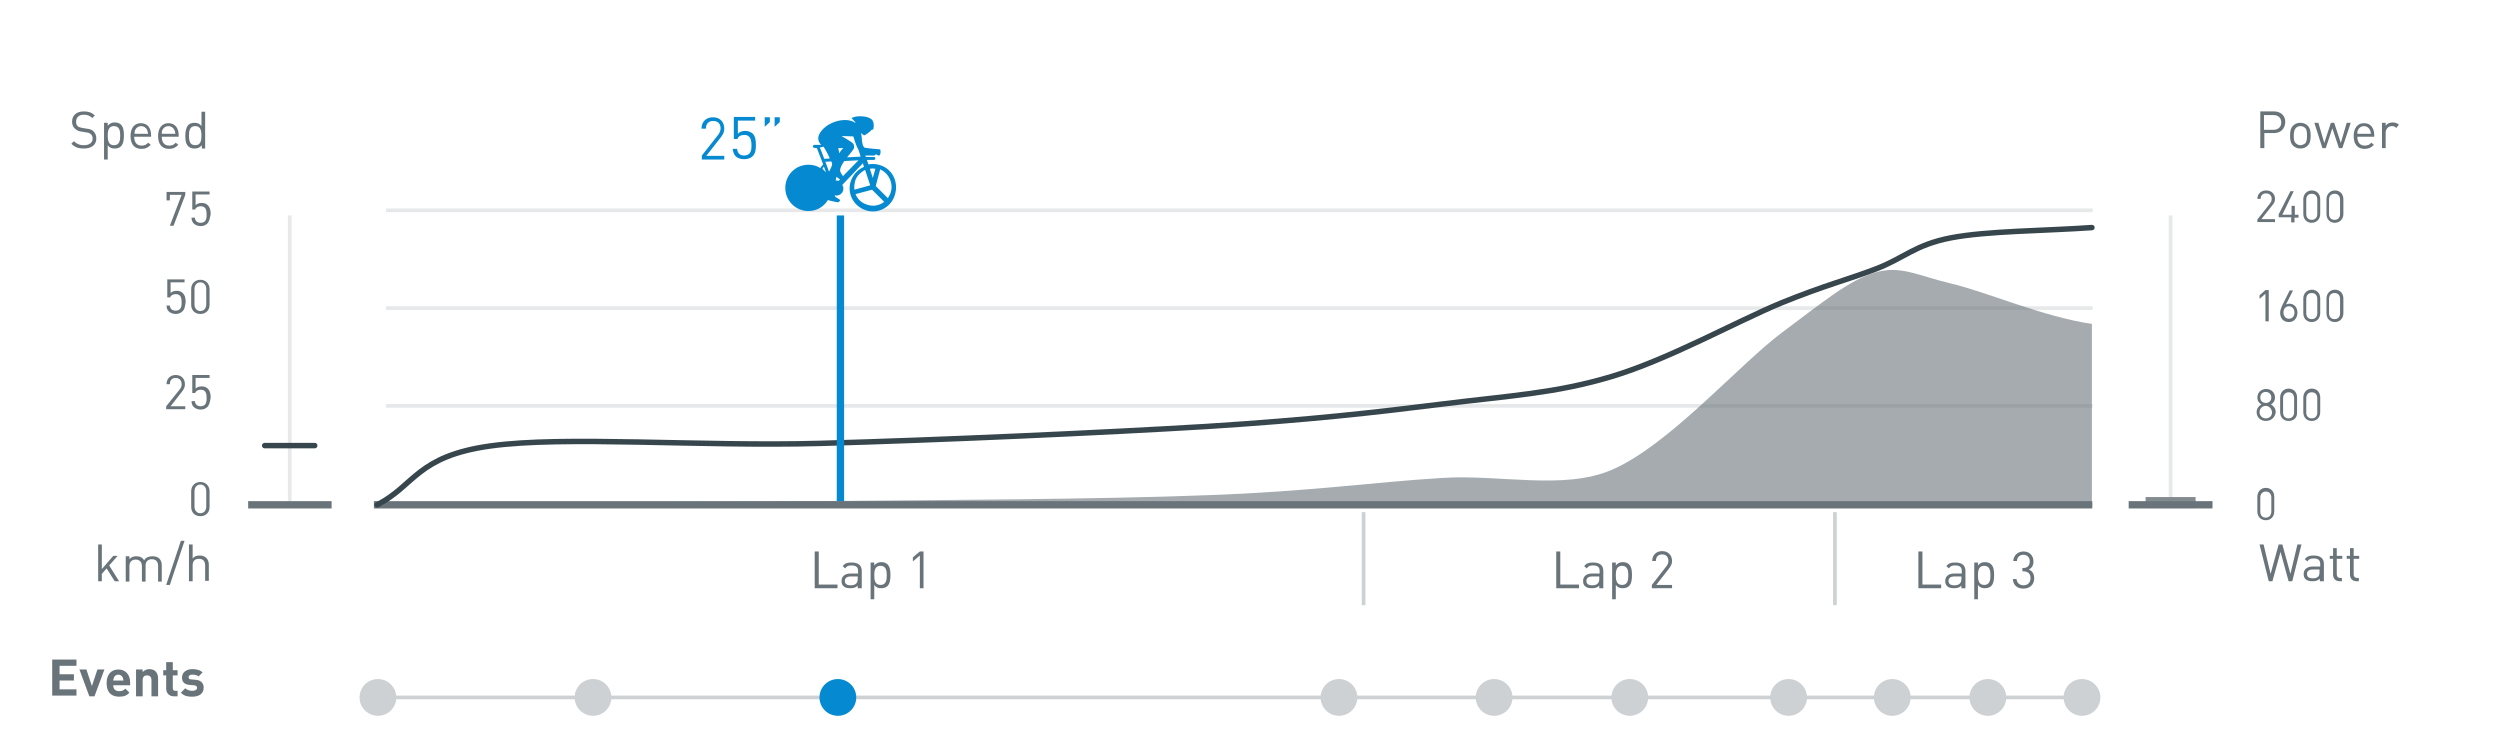 <?xml version="1.0" encoding="utf-8"?>
<!-- Generator: Adobe Illustrator 18.1.0, SVG Export Plug-In . SVG Version: 6.00 Build 0)  -->
<svg version="1.1" xmlns="http://www.w3.org/2000/svg" xmlns:xlink="http://www.w3.org/1999/xlink" x="0px" y="0px"
	 viewBox="0 0 680 200.7" enable-background="new 0 0 680 200.7" xml:space="preserve">
<g id="Layer_1">
	<line fill="none" stroke="#E6E8E9" stroke-miterlimit="10" x1="590.4" y1="136.3" x2="590.4" y2="58.6"/>
	<line fill="none" stroke="#E6E8E9" stroke-miterlimit="10" x1="78.8" y1="136.3" x2="78.8" y2="58.6"/>
	<g id="_x32_">
		<rect x="583.6" y="135.2" fill="#828B90" width="13.6" height="3"/>
		<line fill="none" stroke="#CDD1D3" stroke-miterlimit="10" x1="99.5" y1="189.7" x2="569.7" y2="189.7"/>
		<line fill="none" stroke="#CDD1D3" stroke-miterlimit="10" x1="370.9" y1="139.3" x2="370.9" y2="164.6"/>
		<line fill="none" stroke="#CDD1D3" stroke-miterlimit="10" x1="499.1" y1="139.3" x2="499.1" y2="164.6"/>
		<g>
			
				<line fill="none" stroke="#BBBBBB" stroke-width="0.537" stroke-linejoin="round" stroke-miterlimit="10" x1="105.1" y1="137.2" x2="569.1" y2="137.2"/>
		</g>
		<path fill="none" stroke="#E6E8E9" stroke-linejoin="round" stroke-miterlimit="10" d="M105,110.4h464.2 M105,83.8h464.2
			 M105,57.2h464.2"/>
		
			<line fill="none" stroke="#69747A" stroke-width="2" stroke-linejoin="round" stroke-miterlimit="10" x1="101.7" y1="137.3" x2="569.1" y2="137.3"/>
		
			<line fill="none" stroke="#37464D" stroke-width="1.492" stroke-linecap="round" stroke-linejoin="round" stroke-miterlimit="10" x1="72" y1="121.2" x2="85.6" y2="121.2"/>
		<g>
			
				<path fill="none" stroke="#37464D" stroke-width="1.492" stroke-linecap="round" stroke-linejoin="round" stroke-miterlimit="10" d="
				M102.6,137.3c10.3-5.3,10.7-13.2,30.8-16c20.1-2.8,57.2,0.2,89.7-0.7c32.5-0.9,76.9-2.9,105.1-4.6c28.2-1.8,45.7-3.8,64.1-6.1
				c18.4-2.3,30.8-2.9,46.1-7.5c15.4-4.6,34.2-15.1,46.1-20c11.8-4.8,18-6.3,25.6-9.2c7.7-2.9,10.7-6.6,20.5-8.5
				c9.8-1.9,25.6-1.9,38.4-2.8"/>
			<path opacity="0.6" fill="#69747A" d="M102.6,137.3c7.9-0.1,15.4-0.4,30.8-0.5c20.1-0.2,57.2-0.2,89.7-0.5
				c32.5-0.3,76.9-0.5,105.1-1.6c28.2-1,45.7-3.6,64.1-4.7c15.6-1,33.1,3.4,46.1-2.2c15.4-6.6,34.2-28.2,46.1-37.2
				c11.3-8.4,18.4-14.4,25.6-16.5c6.9-2,11.6,0.9,20.5,3c9.8,2.3,25.2,9.1,38.4,11l0,49"/>
		</g>
		<g>
			<circle fill="#CDD1D3" cx="161.3" cy="189.7" r="5"/>
			<circle fill="#0589D1" cx="227.9" cy="189.7" r="5"/>
			<circle fill="#CDD1D3" cx="364.2" cy="189.7" r="5"/>
			<circle fill="#CDD1D3" cx="406.4" cy="189.7" r="5"/>
			<circle fill="#CDD1D3" cx="443.3" cy="189.7" r="5"/>
			<circle fill="#CDD1D3" cx="486.5" cy="189.7" r="5"/>
			<circle fill="#CDD1D3" cx="566.3" cy="189.7" r="5"/>
			<circle fill="#CDD1D3" cx="540.7" cy="189.7" r="5"/>
			<circle fill="#CDD1D3" cx="102.8" cy="189.7" r="5"/>
			<circle fill="#CDD1D3" cx="514.7" cy="189.7" r="5"/>
		</g>
		<g>
			<line fill="none" stroke="#0589D1" stroke-width="2" stroke-miterlimit="10" x1="228.6" y1="136.3" x2="228.6" y2="58.6"/>
			<path fill="#0589D1" d="M239.9,45.1c-1.2-0.5-2.5-0.6-3.7-0.4l-0.4-1.2h1.9c0.2,0,0.4-0.2,0.4-0.4c0-0.2-0.2-0.4-0.4-0.4h-2.2
				l-0.1-0.4h2.4c0.2,0,0.4-0.2,0.4-0.4c0.1,0,0.1,0,0.1,0.1c0.4,0.2,0.5,0.3,0.8,0.3s0.5-0.8,0.4-1.2c-0.1-0.4,0.1-0.5-0.4-0.5
				s-3.1-0.3-3.8-0.4c-0.6-0.1-0.9-1.6-0.9-2.7c-0.1-1-0.2-1.4-0.2-1.4c0,0.1,0.6,0.6,0.8,0.7c0.2,0.1,1.4-0.8,1.8-1.2
				c0.4-0.4,0.4-0.4,0.4-0.4l0.3,0.1c0,0,0.6-2-0.5-2.9s-3.6-0.9-4.6-0.6c-0.9,0.3-0.8,0.3-0.8,0.3l1.1,1.2l-0.1,0.1
				c0,0-1.2-1-3.7-0.7c-1.7,0.2-4,1.1-5.4,2.8c-1.4,1.7-0.9,2.8-0.6,3.3c0.1,0.2,0.2,0.4,0.5,0.6h-1.9c-0.2,0-0.4,0.2-0.4,0.4v0
				c0,0.2,0.1,0.3,0.3,0.4c0.2,0,0.5,0.1,0.8,0.1l1.7,4.4l-0.8,1c-0.9-0.6-2-0.9-3.2-0.9c-3.5,0-6.3,2.8-6.3,6.3
				c0,3.5,2.8,6.3,6.3,6.3c2.3,0,4.2-1.2,5.3-3c0.4,0.2,2,0.5,2.5,0.6c0.5,0.1,0.7-0.3,0.8-0.5s-0.6-0.5-1.2-0.9
				c-0.1-0.1-0.2-0.3-0.3-0.5c0.2,0,0.3,0.1,0.5,0.1c1.1,0,1.9-0.9,1.9-1.9c0-0.4-0.1-0.7-0.3-1l5.6-5.9l0.3,1
				c-1.5,0.6-2.7,1.8-3.4,3.4c-1.4,3.2,0.2,6.9,3.4,8.2c3.2,1.4,6.9-0.2,8.2-3.4C244.6,50.1,243.1,46.4,239.9,45.1z M229.3,47.9
				c-0.4-0.5-0.8-1.2-0.8-1.5c0-0.7,0.5-1.7,1.1-2.5c0,0,0.1-0.1,0.1-0.1l3.8-0.2L229.3,47.9z M225.7,43.1l-1.5,0.1l-1.2-3.1
				c0.2,0,0.6-0.1,1-0.2C224.6,40.8,225.3,42.1,225.7,43.1z M224.5,44l1.6-0.1c0.1,0.2,0.2,0.4,0.2,0.5c0.2,0.6-0.4,1.4-0.8,2.3
				L224.5,44z M227.4,49.1c0,0-0.1,0-0.1,0c0.1-0.3,0.1-0.6,0.2-1c0.3,0.2,0.7,0.5,1,0.7l-0.4,0.4C227.8,49.1,227.6,49.1,227.4,49.1
				z M232.1,37.1c0,0,0.7,2.4,1.3,3.5c0.1,0.1,0.2,0.3,0.2,0.4l0.5,1.6l-3.7,0.2c0.8-1,1.9-2.2,1.9-2.6c0-0.6,0-1-0.4-1.3
				c-0.4-0.4-3-1.9-3-1.9S232,37.1,232.1,37.1z M229.4,40.3c0,0-0.6,0.4-1.1,1.4c-0.1-0.5-0.2-1-0.3-1.4
				C229.1,40.3,229.4,40.3,229.4,40.3z M223.7,45.9l0.4-0.6l0.6,1.6C224.4,46.6,224.1,46.3,223.7,45.9z M238.1,45.9l-0.7,2.5
				l-0.8-2.5C237.1,45.8,237.6,45.8,238.1,45.9z M232.7,48.9c0.5-1.2,1.5-2.1,2.6-2.7l1.4,4.2l-4.3,1.2
				C232.3,50.7,232.4,49.8,232.7,48.9z M235.4,55.5c-1.3-0.5-2.2-1.5-2.7-2.7l4.5-1.2l3.3,3.3C239.1,56,237.2,56.3,235.4,55.5z
				 M242.1,52.8c-0.2,0.4-0.4,0.8-0.6,1.1l-3.3-3.3l0,0l0,0l1.2-4.5c0,0,0,0,0.1,0C242,47.3,243.2,50.3,242.1,52.8z"/>
			<g>
				<path fill="#0589D1" d="M190.9,43.3v-1l4.5-5.7c0.4-0.6,0.6-1.1,0.6-1.7c0-1.2-0.7-2-2-2c-1.1,0-2,0.6-2,2.1h-1.2
					c0-1.8,1.2-3.1,3.1-3.1c1.9,0,3.1,1.2,3.1,3.1c0,0.9-0.3,1.5-0.9,2.3l-4,5.1h4.9v1H190.9z"/>
				<path fill="#0589D1" d="M204.7,42.5c-0.5,0.5-1.3,0.8-2.3,0.8c-1,0-1.8-0.3-2.3-0.8c-0.5-0.5-0.7-1.2-0.8-2h1.2
					c0.1,1.1,0.7,1.8,1.9,1.8c0.6,0,1.1-0.2,1.4-0.5c0.6-0.6,0.6-1.5,0.6-2.3c0-1.4-0.3-2.8-1.9-2.8c-1,0-1.7,0.4-1.9,1.1h-1v-6h5.8
					v1h-4.7v3.6c0.4-0.5,1.2-0.8,2-0.8c0.8,0,1.5,0.3,2,0.7c0.8,0.8,0.9,2,0.9,3.1C205.6,40.7,205.5,41.7,204.7,42.5z"/>
				<path fill="#0589D1" d="M208,34.5v-2.6h1.4v1.3L208,34.5z M210.7,34.5v-2.6h1.4v1.3L210.7,34.5z"/>
			</g>
		</g>
	</g>
</g>
<g id="Layer_2">
	<g>
		<g>
			<path fill="#69747A" d="M49.6,84.7c-0.4,0.4-1,0.7-1.8,0.7c-0.8,0-1.5-0.3-1.9-0.7c-0.4-0.4-0.6-0.9-0.6-1.6h0.9
				c0.1,0.9,0.6,1.4,1.6,1.4c0.5,0,0.9-0.2,1.1-0.4c0.5-0.5,0.5-1.2,0.5-1.9c0-1.1-0.2-2.2-1.6-2.2c-0.8,0-1.4,0.4-1.5,0.9h-0.8
				v-4.9h4.7v0.8h-3.8v2.9c0.4-0.4,0.9-0.6,1.7-0.6c0.7,0,1.2,0.2,1.6,0.6c0.7,0.7,0.8,1.6,0.8,2.5C50.3,83.2,50.3,84.1,49.6,84.7z"
				/>
			<path fill="#69747A" d="M54.5,85.4c-1.5,0-2.5-1-2.5-2.5v-4.3c0-1.5,1.1-2.5,2.5-2.5c1.4,0,2.5,1,2.5,2.5v4.3
				C57,84.4,56,85.4,54.5,85.4z M56.1,78.6c0-1-0.6-1.8-1.6-1.8s-1.6,0.8-1.6,1.8v4.2c0,1,0.6,1.8,1.6,1.8s1.6-0.8,1.6-1.8V78.6z"/>
		</g>
		<g>
			<path fill="#69747A" d="M45.2,111.3v-0.8l3.7-4.6c0.4-0.5,0.5-0.9,0.5-1.4c0-1-0.6-1.7-1.6-1.7c-0.9,0-1.6,0.5-1.6,1.7h-0.9
				c0-1.5,1-2.5,2.5-2.5c1.5,0,2.5,1,2.5,2.5c0,0.7-0.2,1.2-0.7,1.9l-3.2,4.1h4v0.8H45.2z"/>
			<path fill="#69747A" d="M56.4,110.7c-0.4,0.4-1,0.7-1.8,0.7c-0.8,0-1.5-0.3-1.9-0.7c-0.4-0.4-0.6-0.9-0.6-1.6H53
				c0.1,0.9,0.6,1.4,1.6,1.4c0.5,0,0.9-0.2,1.1-0.4c0.5-0.5,0.5-1.2,0.5-1.9c0-1.1-0.2-2.2-1.6-2.2c-0.8,0-1.4,0.4-1.5,0.9h-0.8
				v-4.9h4.7v0.8h-3.8v2.9c0.4-0.4,0.9-0.6,1.7-0.6c0.7,0,1.2,0.2,1.6,0.6c0.7,0.7,0.8,1.6,0.8,2.5C57.1,109.2,57,110.1,56.4,110.7z
				"/>
		</g>
		<g>
			<path fill="#69747A" d="M54.5,140.4c-1.5,0-2.5-1-2.5-2.5v-4.3c0-1.5,1.1-2.5,2.5-2.5c1.4,0,2.5,1,2.5,2.5v4.3
				C57,139.4,56,140.4,54.5,140.4z M56.1,133.6c0-1-0.6-1.8-1.6-1.8c-1,0-1.6,0.8-1.6,1.8v4.2c0,1,0.6,1.8,1.6,1.8
				c1,0,1.6-0.8,1.6-1.8V133.6z"/>
		</g>
		<g>
			<path fill="#69747A" d="M616.2,87.5v-7.6l-1.6,1.4v-1l1.6-1.4h0.9v8.5H616.2z"/>
			<path fill="#69747A" d="M622.6,87.6c-1.5,0-2.4-1-2.4-2.5c0-0.6,0.2-1.2,0.5-1.9l2.1-4.2h0.9l-1.9,3.8c0.3-0.1,0.6-0.2,0.9-0.2
				c1.3,0,2.2,1,2.2,2.4C624.9,86.5,624,87.6,622.6,87.6z M622.6,83.3c-0.9,0-1.5,0.7-1.5,1.7c0,1,0.6,1.7,1.5,1.7s1.5-0.7,1.5-1.7
				C624.1,84.1,623.5,83.3,622.6,83.3z"/>
			<path fill="#69747A" d="M628.8,87.6c-1.3,0-2.3-0.9-2.3-2.4v-4c0-1.4,1-2.4,2.3-2.4c1.3,0,2.3,0.9,2.3,2.4v4
				C631.1,86.6,630.1,87.6,628.8,87.6z M630.3,81.3c0-0.9-0.5-1.6-1.5-1.6s-1.5,0.7-1.5,1.6v3.9c0,0.9,0.5,1.6,1.5,1.6
				s1.5-0.7,1.5-1.6V81.3z"/>
			<path fill="#69747A" d="M635.1,87.6c-1.3,0-2.3-0.9-2.3-2.4v-4c0-1.4,1-2.4,2.3-2.4c1.3,0,2.3,0.9,2.3,2.4v4
				C637.4,86.6,636.4,87.6,635.1,87.6z M636.5,81.3c0-0.9-0.5-1.6-1.5-1.6s-1.5,0.7-1.5,1.6v3.9c0,0.9,0.5,1.6,1.5,1.6
				s1.5-0.7,1.5-1.6V81.3z"/>
		</g>
		<g>
			<path fill="#69747A" d="M616.3,114.5c-1.4,0-2.5-1-2.5-2.4c0-1,0.6-1.7,1.3-2.1c-0.7-0.4-1.1-1-1.1-1.9c0-1.3,1-2.3,2.4-2.3
				c1.4,0,2.4,1,2.4,2.3c0,0.9-0.4,1.5-1.1,1.9c0.7,0.4,1.3,1.1,1.3,2.1C618.8,113.6,617.7,114.5,616.3,114.5z M616.3,110.4
				c-0.9,0-1.7,0.7-1.7,1.7c0,0.9,0.7,1.7,1.7,1.7s1.7-0.7,1.7-1.7C617.9,111.2,617.2,110.4,616.3,110.4z M616.3,106.6
				c-0.9,0-1.5,0.6-1.5,1.5c0,0.9,0.6,1.5,1.5,1.5c0.9,0,1.5-0.6,1.5-1.5C617.8,107.3,617.2,106.6,616.3,106.6z"/>
			<path fill="#69747A" d="M622.5,114.5c-1.3,0-2.3-0.9-2.3-2.4v-4c0-1.4,1-2.4,2.3-2.4c1.3,0,2.3,0.9,2.3,2.4v4
				C624.9,113.6,623.9,114.5,622.5,114.5z M624,108.3c0-0.9-0.5-1.6-1.5-1.6c-0.9,0-1.5,0.7-1.5,1.6v3.9c0,0.9,0.5,1.6,1.5,1.6
				c0.9,0,1.5-0.7,1.5-1.6V108.3z"/>
			<path fill="#69747A" d="M628.8,114.5c-1.3,0-2.3-0.9-2.3-2.4v-4c0-1.4,1-2.4,2.3-2.4c1.3,0,2.3,0.9,2.3,2.4v4
				C631.1,113.6,630.1,114.5,628.8,114.5z M630.3,108.3c0-0.9-0.5-1.6-1.5-1.6s-1.5,0.7-1.5,1.6v3.9c0,0.9,0.5,1.6,1.5,1.6
				s1.5-0.7,1.5-1.6V108.3z"/>
		</g>
		<g>
			<path fill="#69747A" d="M616.3,141.5c-1.3,0-2.3-0.9-2.3-2.4v-4c0-1.4,1-2.4,2.3-2.4c1.3,0,2.3,0.9,2.3,2.4v4
				C618.6,140.6,617.6,141.5,616.3,141.5z M617.8,135.3c0-0.9-0.5-1.6-1.5-1.6c-0.9,0-1.5,0.7-1.5,1.6v3.9c0,0.9,0.5,1.6,1.5,1.6
				c0.9,0,1.5-0.7,1.5-1.6V135.3z"/>
		</g>
		<g>
			<path fill="#69747A" d="M221.6,160v-10h1.1v9h5.1v1H221.6z"/>
			<path fill="#69747A" d="M233.3,160v-0.7c-0.5,0.5-1.1,0.7-2,0.7c-1,0-1.5-0.2-1.9-0.6c-0.4-0.3-0.5-0.9-0.5-1.4
				c0-1.2,0.9-2,2.4-2h2.1v-0.7c0-1-0.5-1.5-1.8-1.5c-0.9,0-1.3,0.2-1.7,0.8l-0.7-0.6c0.6-0.8,1.3-1,2.4-1c1.9,0,2.8,0.8,2.8,2.3
				v4.7H233.3z M233.3,156.8h-1.9c-1,0-1.6,0.4-1.6,1.2c0,0.8,0.5,1.2,1.6,1.2c0.6,0,1.1-0.1,1.5-0.5c0.2-0.2,0.4-0.6,0.4-1.2V156.8
				z"/>
			<path fill="#69747A" d="M241.4,159.4c-0.4,0.4-1,0.6-1.7,0.6c-0.8,0-1.4-0.2-1.9-0.9v3.9h-1v-10h1v0.8c0.6-0.7,1.2-0.9,1.9-0.9
				c0.7,0,1.3,0.2,1.7,0.6c0.7,0.7,0.8,1.8,0.8,2.9S242.1,158.7,241.4,159.4z M239.5,153.9c-1.5,0-1.7,1.3-1.7,2.6s0.2,2.6,1.7,2.6
				c1.5,0,1.7-1.3,1.7-2.6S241,153.9,239.5,153.9z"/>
			<path fill="#69747A" d="M250.2,160v-8.9l-1.9,1.6v-1.1l1.9-1.6h1v10H250.2z"/>
		</g>
		<g>
			<path fill="#69747A" d="M423.3,160v-10h1.1v9h5.1v1H423.3z"/>
			<path fill="#69747A" d="M435,160v-0.7c-0.5,0.5-1.1,0.7-2,0.7c-1,0-1.5-0.2-1.9-0.6c-0.4-0.3-0.5-0.9-0.5-1.4c0-1.2,0.9-2,2.4-2
				h2.1v-0.7c0-1-0.5-1.5-1.8-1.5c-0.9,0-1.3,0.2-1.7,0.8l-0.7-0.6c0.6-0.8,1.3-1,2.4-1c1.9,0,2.8,0.8,2.8,2.3v4.7H435z M435,156.8
				h-1.9c-1,0-1.6,0.4-1.6,1.2c0,0.8,0.5,1.2,1.6,1.2c0.6,0,1.1-0.1,1.5-0.5c0.2-0.2,0.4-0.6,0.4-1.2V156.8z"/>
			<path fill="#69747A" d="M443.1,159.4c-0.4,0.4-1,0.6-1.7,0.6c-0.8,0-1.4-0.2-1.9-0.9v3.9h-1v-10h1v0.8c0.6-0.7,1.2-0.9,1.9-0.9
				c0.7,0,1.3,0.2,1.7,0.6c0.7,0.7,0.8,1.8,0.8,2.9S443.8,158.7,443.1,159.4z M441.2,153.9c-1.5,0-1.7,1.3-1.7,2.6s0.2,2.6,1.7,2.6
				c1.5,0,1.7-1.3,1.7-2.6S442.7,153.9,441.2,153.9z"/>
			<path fill="#69747A" d="M449.3,160v-0.9l3.9-5c0.4-0.5,0.6-0.9,0.6-1.5c0-1.1-0.6-1.8-1.7-1.8c-0.9,0-1.7,0.5-1.7,1.8h-1
				c0-1.6,1.1-2.7,2.7-2.7c1.6,0,2.7,1.1,2.7,2.7c0,0.8-0.3,1.3-0.8,2l-3.5,4.5h4.3v0.9H449.3z"/>
		</g>
		<g>
			<path fill="#69747A" d="M521.8,160v-10h1.1v9h5.1v1H521.8z"/>
			<path fill="#69747A" d="M533.5,160v-0.7c-0.5,0.5-1.1,0.7-2,0.7c-1,0-1.5-0.2-1.9-0.6c-0.4-0.3-0.5-0.9-0.5-1.4
				c0-1.2,0.9-2,2.4-2h2.1v-0.7c0-1-0.5-1.5-1.8-1.5c-0.9,0-1.3,0.2-1.7,0.8l-0.7-0.6c0.6-0.8,1.3-1,2.4-1c1.9,0,2.8,0.8,2.8,2.3
				v4.7H533.5z M533.5,156.8h-1.9c-1,0-1.6,0.4-1.6,1.2c0,0.8,0.5,1.2,1.6,1.2c0.6,0,1.1-0.1,1.5-0.5c0.2-0.2,0.4-0.6,0.4-1.2V156.8
				z"/>
			<path fill="#69747A" d="M541.6,159.4c-0.4,0.4-1,0.6-1.7,0.6c-0.8,0-1.4-0.2-1.9-0.9v3.9h-1v-10h1v0.8c0.6-0.7,1.2-0.9,1.9-0.9
				c0.7,0,1.3,0.2,1.7,0.6c0.7,0.7,0.8,1.8,0.8,2.9S542.3,158.7,541.6,159.4z M539.7,153.9c-1.5,0-1.7,1.3-1.7,2.6s0.2,2.6,1.7,2.6
				c1.5,0,1.7-1.3,1.7-2.6S541.2,153.9,539.7,153.9z"/>
			<path fill="#69747A" d="M550.4,160.1c-1.6,0-2.8-0.8-2.9-2.6h1c0.1,1.2,1,1.7,1.9,1.7c1.1,0,1.9-0.7,1.9-1.9c0-1.2-0.6-1.9-2-1.9
				h-0.2v-0.9h0.2c1.2,0,1.8-0.7,1.8-1.8c0-1.2-0.8-1.8-1.7-1.8c-1.1,0-1.7,0.6-1.8,1.7h-1c0.1-1.6,1.3-2.6,2.8-2.6
				c1.6,0,2.7,1.1,2.7,2.7c0,1.1-0.4,1.8-1.3,2.2c1,0.4,1.5,1.2,1.5,2.4C553.3,159.1,552,160.1,550.4,160.1z"/>
		</g>
		<g>
			<path fill="#69747A" d="M614,60.5v-0.8l3.4-4.3c0.3-0.4,0.5-0.8,0.5-1.3c0-0.9-0.6-1.5-1.5-1.5c-0.8,0-1.5,0.4-1.5,1.5H614
				c0-1.3,0.9-2.3,2.4-2.3c1.4,0,2.4,0.9,2.4,2.3c0,0.7-0.2,1.1-0.7,1.7l-3,3.8h3.7v0.8H614z"/>
			<path fill="#69747A" d="M624.1,59.1v1.4h-0.9v-1.4h-3.4v-0.8L623,52h0.9l-3.1,6.4h2.5v-2.4h0.9v2.4h1v0.8H624.1z"/>
			<path fill="#69747A" d="M628.8,60.6c-1.3,0-2.3-0.9-2.3-2.4v-4c0-1.4,1-2.4,2.3-2.4c1.3,0,2.3,0.9,2.3,2.4v4
				C631.1,59.6,630.1,60.6,628.8,60.6z M630.3,54.3c0-0.9-0.5-1.6-1.5-1.6s-1.5,0.7-1.5,1.6v3.9c0,0.9,0.5,1.6,1.5,1.6
				s1.5-0.7,1.5-1.6V54.3z"/>
			<path fill="#69747A" d="M635.1,60.6c-1.3,0-2.3-0.9-2.3-2.4v-4c0-1.4,1-2.4,2.3-2.4c1.3,0,2.3,0.9,2.3,2.4v4
				C637.4,59.6,636.4,60.6,635.1,60.6z M636.5,54.3c0-0.9-0.5-1.6-1.5-1.6s-1.5,0.7-1.5,1.6v3.9c0,0.9,0.5,1.6,1.5,1.6
				s1.5-0.7,1.5-1.6V54.3z"/>
		</g>
		<g>
			<path fill="#69747A" d="M47.2,61.4h-1l3.2-8.4h-3.2v1.5h-0.9v-2.3h5.1v0.8L47.2,61.4z"/>
			<path fill="#69747A" d="M56.4,60.8c-0.4,0.4-1,0.7-1.8,0.7c-0.8,0-1.5-0.3-1.9-0.7c-0.4-0.4-0.6-0.9-0.6-1.6H53
				c0.1,0.9,0.6,1.4,1.6,1.4c0.5,0,0.9-0.2,1.1-0.4c0.5-0.5,0.5-1.2,0.5-1.9c0-1.1-0.2-2.2-1.6-2.2c-0.8,0-1.4,0.4-1.5,0.9h-0.8
				v-4.9h4.7v0.8h-3.8v2.9c0.4-0.4,0.9-0.6,1.7-0.6c0.7,0,1.2,0.2,1.6,0.6c0.7,0.7,0.8,1.6,0.8,2.5C57.1,59.2,57,60.1,56.4,60.8z"/>
		</g>
		<g>
			<path fill="#69747A" d="M623.5,158.1h-1l-2.2-8l-2.2,8h-1l-2.5-10h1.1l1.9,8l2.2-8h1l2.2,8l1.9-8h1.1L623.5,158.1z"/>
			<path fill="#69747A" d="M631,158.1v-0.7c-0.5,0.5-1.1,0.7-2,0.7c-1,0-1.5-0.2-1.9-0.6c-0.4-0.3-0.5-0.9-0.5-1.4
				c0-1.2,0.9-2,2.4-2h2.1v-0.7c0-1-0.5-1.5-1.8-1.5c-0.9,0-1.3,0.2-1.7,0.8l-0.7-0.6c0.6-0.8,1.3-1,2.4-1c1.9,0,2.8,0.8,2.8,2.3
				v4.7H631z M631,154.9h-1.9c-1,0-1.6,0.4-1.6,1.2c0,0.8,0.5,1.2,1.6,1.2c0.6,0,1.1-0.1,1.5-0.5c0.2-0.2,0.3-0.6,0.3-1.2V154.9z"/>
			<path fill="#69747A" d="M636.4,158.1c-1.2,0-1.8-0.8-1.8-1.8v-4.3h-0.9v-0.8h0.9v-2.1h1v2.1h1.5v0.8h-1.5v4.2c0,0.6,0.3,1,0.9,1
				h0.5v0.9H636.4z"/>
			<path fill="#69747A" d="M641,158.1c-1.2,0-1.8-0.8-1.8-1.8v-4.3h-0.9v-0.8h0.9v-2.1h1v2.1h1.5v0.8h-1.5v4.2c0,0.6,0.3,1,0.9,1
				h0.5v0.9H641z"/>
		</g>
		<g>
			<path fill="#69747A" d="M618.5,36.2h-2.6v4.1h-1.1v-10h3.7c1.8,0,3.1,1.1,3.1,2.9C621.5,35.1,620.3,36.2,618.5,36.2z M618.4,31.3
				h-2.6v4h2.6c1.2,0,2.1-0.7,2.1-2C620.5,32,619.6,31.3,618.4,31.3z"/>
			<path fill="#69747A" d="M627.7,39.6c-0.5,0.5-1.1,0.8-2,0.8c-0.8,0-1.5-0.3-2-0.8c-0.7-0.7-0.8-1.7-0.8-2.7s0.1-2,0.8-2.7
				c0.5-0.5,1.1-0.8,2-0.8c0.8,0,1.5,0.3,2,0.8c0.7,0.7,0.8,1.7,0.8,2.7S628.4,38.9,627.7,39.6z M627,34.8c-0.3-0.3-0.8-0.5-1.3-0.5
				s-0.9,0.2-1.2,0.5c-0.5,0.5-0.6,1.3-0.6,2.1c0,0.8,0,1.6,0.6,2.1c0.3,0.3,0.8,0.5,1.2,0.5s0.9-0.2,1.3-0.5
				c0.5-0.5,0.5-1.4,0.5-2.1C627.5,36.1,627.5,35.3,627,34.8z"/>
			<path fill="#69747A" d="M637.1,40.3h-0.9l-1.8-5.4l-1.8,5.4h-0.9l-2.2-6.9h1.1l1.6,5.5l1.8-5.5h0.9l1.8,5.5l1.6-5.5h1.1
				L637.1,40.3z"/>
			<path fill="#69747A" d="M641.2,37.2c0,1.5,0.7,2.4,2,2.4c0.8,0,1.3-0.2,1.8-0.8l0.7,0.6c-0.7,0.7-1.4,1.1-2.5,1.1
				c-1.8,0-3-1.1-3-3.5c0-2.2,1.1-3.5,2.8-3.5c1.8,0,2.8,1.3,2.8,3.3v0.4H641.2z M644.6,35.3c-0.3-0.6-0.9-1-1.6-1
				c-0.7,0-1.3,0.4-1.6,1c-0.2,0.4-0.2,0.6-0.2,1.1h3.7C644.8,35.9,644.8,35.6,644.6,35.3z"/>
			<path fill="#69747A" d="M651.8,34.8c-0.4-0.4-0.7-0.5-1.2-0.5c-1,0-1.7,0.8-1.7,1.8v4.2h-1v-6.9h1v0.8c0.4-0.6,1.1-0.9,1.9-0.9
				c0.7,0,1.2,0.2,1.7,0.6L651.8,34.8z"/>
		</g>
		<g>
			<path fill="#69747A" d="M31.2,158.1l-2.2-3.5l-1.3,1.5v2h-1v-10h1v6.7l3.1-3.6H32l-2.3,2.6l2.7,4.3H31.2z"/>
			<path fill="#69747A" d="M43,158.1v-4.2c0-1.2-0.7-1.8-1.7-1.8c-1,0-1.7,0.6-1.7,1.7v4.4h-1v-4.2c0-1.2-0.7-1.8-1.7-1.8
				s-1.7,0.6-1.7,1.8v4.2h-1v-6.9h1v0.8c0.5-0.6,1.2-0.8,1.9-0.8c1,0,1.7,0.4,2.1,1.1c0.5-0.8,1.3-1.1,2.3-1.1
				c0.7,0,1.4,0.2,1.8,0.6c0.5,0.5,0.7,1.1,0.7,1.9v4.4H43z"/>
			<path fill="#69747A" d="M46.2,159.1h-1l4-12h1L46.2,159.1z"/>
			<path fill="#69747A" d="M55.8,158.1v-4.3c0-1.2-0.6-1.8-1.7-1.8s-1.7,0.6-1.7,1.8v4.3h-1v-10h1v3.8c0.5-0.6,1.1-0.8,1.9-0.8
				c1.6,0,2.5,1,2.5,2.5v4.4H55.8z"/>
		</g>
		<g>
			<path fill="#69747A" d="M22.8,40.4c-1.5,0-2.5-0.4-3.4-1.3l0.7-0.7c0.8,0.8,1.6,1.1,2.7,1.1c1.5,0,2.4-0.7,2.4-1.8
				c0-0.5-0.2-1-0.5-1.2c-0.3-0.3-0.6-0.4-1.3-0.5l-1.2-0.2c-0.8-0.1-1.4-0.4-1.8-0.8c-0.5-0.4-0.8-1.1-0.8-1.9
				c0-1.7,1.2-2.8,3.2-2.8c1.3,0,2.1,0.3,3,1.1l-0.7,0.7c-0.6-0.6-1.3-0.9-2.3-0.9c-1.3,0-2.1,0.7-2.1,1.9c0,0.5,0.1,0.9,0.4,1.2
				c0.3,0.3,0.8,0.4,1.3,0.5l1.2,0.2c0.9,0.1,1.4,0.3,1.8,0.7c0.5,0.5,0.8,1.1,0.8,2C26.2,39.4,24.9,40.4,22.8,40.4z"/>
			<path fill="#69747A" d="M32.9,39.8c-0.4,0.4-1,0.6-1.7,0.6c-0.8,0-1.4-0.2-1.9-0.9v3.9h-1v-10h1v0.8c0.6-0.7,1.2-0.9,1.9-0.9
				c0.7,0,1.3,0.2,1.7,0.6c0.7,0.7,0.8,1.8,0.8,2.9S33.6,39.1,32.9,39.8z M31,34.3c-1.5,0-1.7,1.3-1.7,2.6s0.2,2.6,1.7,2.6
				c1.5,0,1.7-1.3,1.7-2.6S32.5,34.3,31,34.3z"/>
			<path fill="#69747A" d="M36.5,37.2c0,1.5,0.7,2.4,2,2.4c0.8,0,1.3-0.2,1.8-0.8l0.7,0.6c-0.7,0.7-1.4,1.1-2.5,1.1
				c-1.8,0-3-1.1-3-3.5c0-2.2,1.1-3.5,2.8-3.5c1.8,0,2.8,1.3,2.8,3.3v0.4H36.5z M40,35.3c-0.3-0.6-0.9-1-1.6-1c-0.7,0-1.3,0.4-1.6,1
				c-0.2,0.4-0.2,0.6-0.2,1.1h3.7C40.2,35.9,40.1,35.6,40,35.3z"/>
			<path fill="#69747A" d="M44,37.2c0,1.5,0.7,2.4,2,2.4c0.8,0,1.3-0.2,1.8-0.8l0.7,0.6c-0.7,0.7-1.4,1.1-2.5,1.1
				c-1.8,0-3-1.1-3-3.5c0-2.2,1.1-3.5,2.8-3.5c1.8,0,2.8,1.3,2.8,3.3v0.4H44z M47.4,35.3c-0.3-0.6-0.9-1-1.6-1c-0.7,0-1.3,0.4-1.6,1
				C44,35.6,44,35.9,44,36.4h3.7C47.6,35.9,47.6,35.6,47.4,35.3z"/>
			<path fill="#69747A" d="M54.9,40.3v-0.8c-0.6,0.7-1.2,0.9-2,0.9c-0.7,0-1.3-0.2-1.7-0.6c-0.7-0.7-0.8-1.8-0.8-2.9
				s0.2-2.2,0.8-2.9c0.4-0.4,1-0.6,1.7-0.6c0.8,0,1.4,0.2,1.9,0.9v-3.9h1v10H54.9z M53.1,34.3c-1.5,0-1.7,1.3-1.7,2.6
				s0.2,2.6,1.7,2.6c1.5,0,1.7-1.3,1.7-2.6S54.6,34.3,53.1,34.3z"/>
		</g>
		<g>
			<path fill="#69747A" d="M14.2,189.4v-10h6.6v1.7h-4.6v2.3h3.9v1.7h-3.9v2.4h4.6v1.7H14.2z"/>
			<path fill="#69747A" d="M25.7,189.4h-1.4l-2.7-7.3h1.9l1.5,4.5l1.5-4.5h1.9L25.7,189.4z"/>
			<path fill="#69747A" d="M30.8,186.4c0,1,0.6,1.6,1.6,1.6c0.8,0,1.2-0.2,1.7-0.7l1.1,1.1c-0.7,0.8-1.5,1.1-2.8,1.1
				c-1.7,0-3.4-0.8-3.4-3.7c0-2.4,1.3-3.7,3.2-3.7c2,0,3.2,1.5,3.2,3.5v0.8H30.8z M33.4,184.3c-0.2-0.4-0.6-0.8-1.2-0.8
				c-0.6,0-1,0.3-1.2,0.8c-0.1,0.3-0.2,0.5-0.2,0.8h2.8C33.5,184.8,33.5,184.6,33.4,184.3z"/>
			<path fill="#69747A" d="M41.2,189.4V185c0-1-0.6-1.3-1.2-1.3c-0.6,0-1.2,0.3-1.2,1.3v4.4H37v-7.3h1.8v0.7
				c0.5-0.5,1.1-0.8,1.8-0.8c0.7,0,1.3,0.2,1.7,0.6c0.6,0.6,0.7,1.3,0.7,2.1v4.7H41.2z"/>
			<path fill="#69747A" d="M47.3,189.4c-1.5,0-2.1-1.1-2.1-2.1v-3.6h-0.8v-1.4h0.8v-2.2H47v2.2h1.3v1.4H47v3.5
				c0,0.4,0.2,0.7,0.6,0.7h0.7v1.5H47.3z"/>
			<path fill="#69747A" d="M52.3,189.5c-1.1,0-2.2-0.1-3.1-1.1l1.2-1.2c0.6,0.6,1.4,0.7,1.9,0.7c0.6,0,1.3-0.2,1.3-0.8
				c0-0.4-0.2-0.6-0.8-0.7l-1.2-0.1c-1.3-0.1-2.1-0.7-2.1-2c0-1.5,1.3-2.3,2.8-2.3c1.1,0,2.1,0.2,2.8,0.9l-1.1,1.1
				c-0.4-0.4-1.1-0.5-1.7-0.5c-0.7,0-1,0.3-1,0.7s0.2,0.6,0.8,0.6l1.1,0.1c1.4,0.1,2.2,0.9,2.2,2.1C55.4,188.8,54,189.5,52.3,189.5z
				"/>
		</g>
		
			<line fill="none" stroke="#69747A" stroke-width="2" stroke-linejoin="round" stroke-miterlimit="10" x1="579" y1="137.3" x2="601.8" y2="137.3"/>
		
			<line fill="none" stroke="#69747A" stroke-width="2" stroke-linejoin="round" stroke-miterlimit="10" x1="67.5" y1="137.3" x2="90.2" y2="137.3"/>
	</g>
</g>
</svg>

